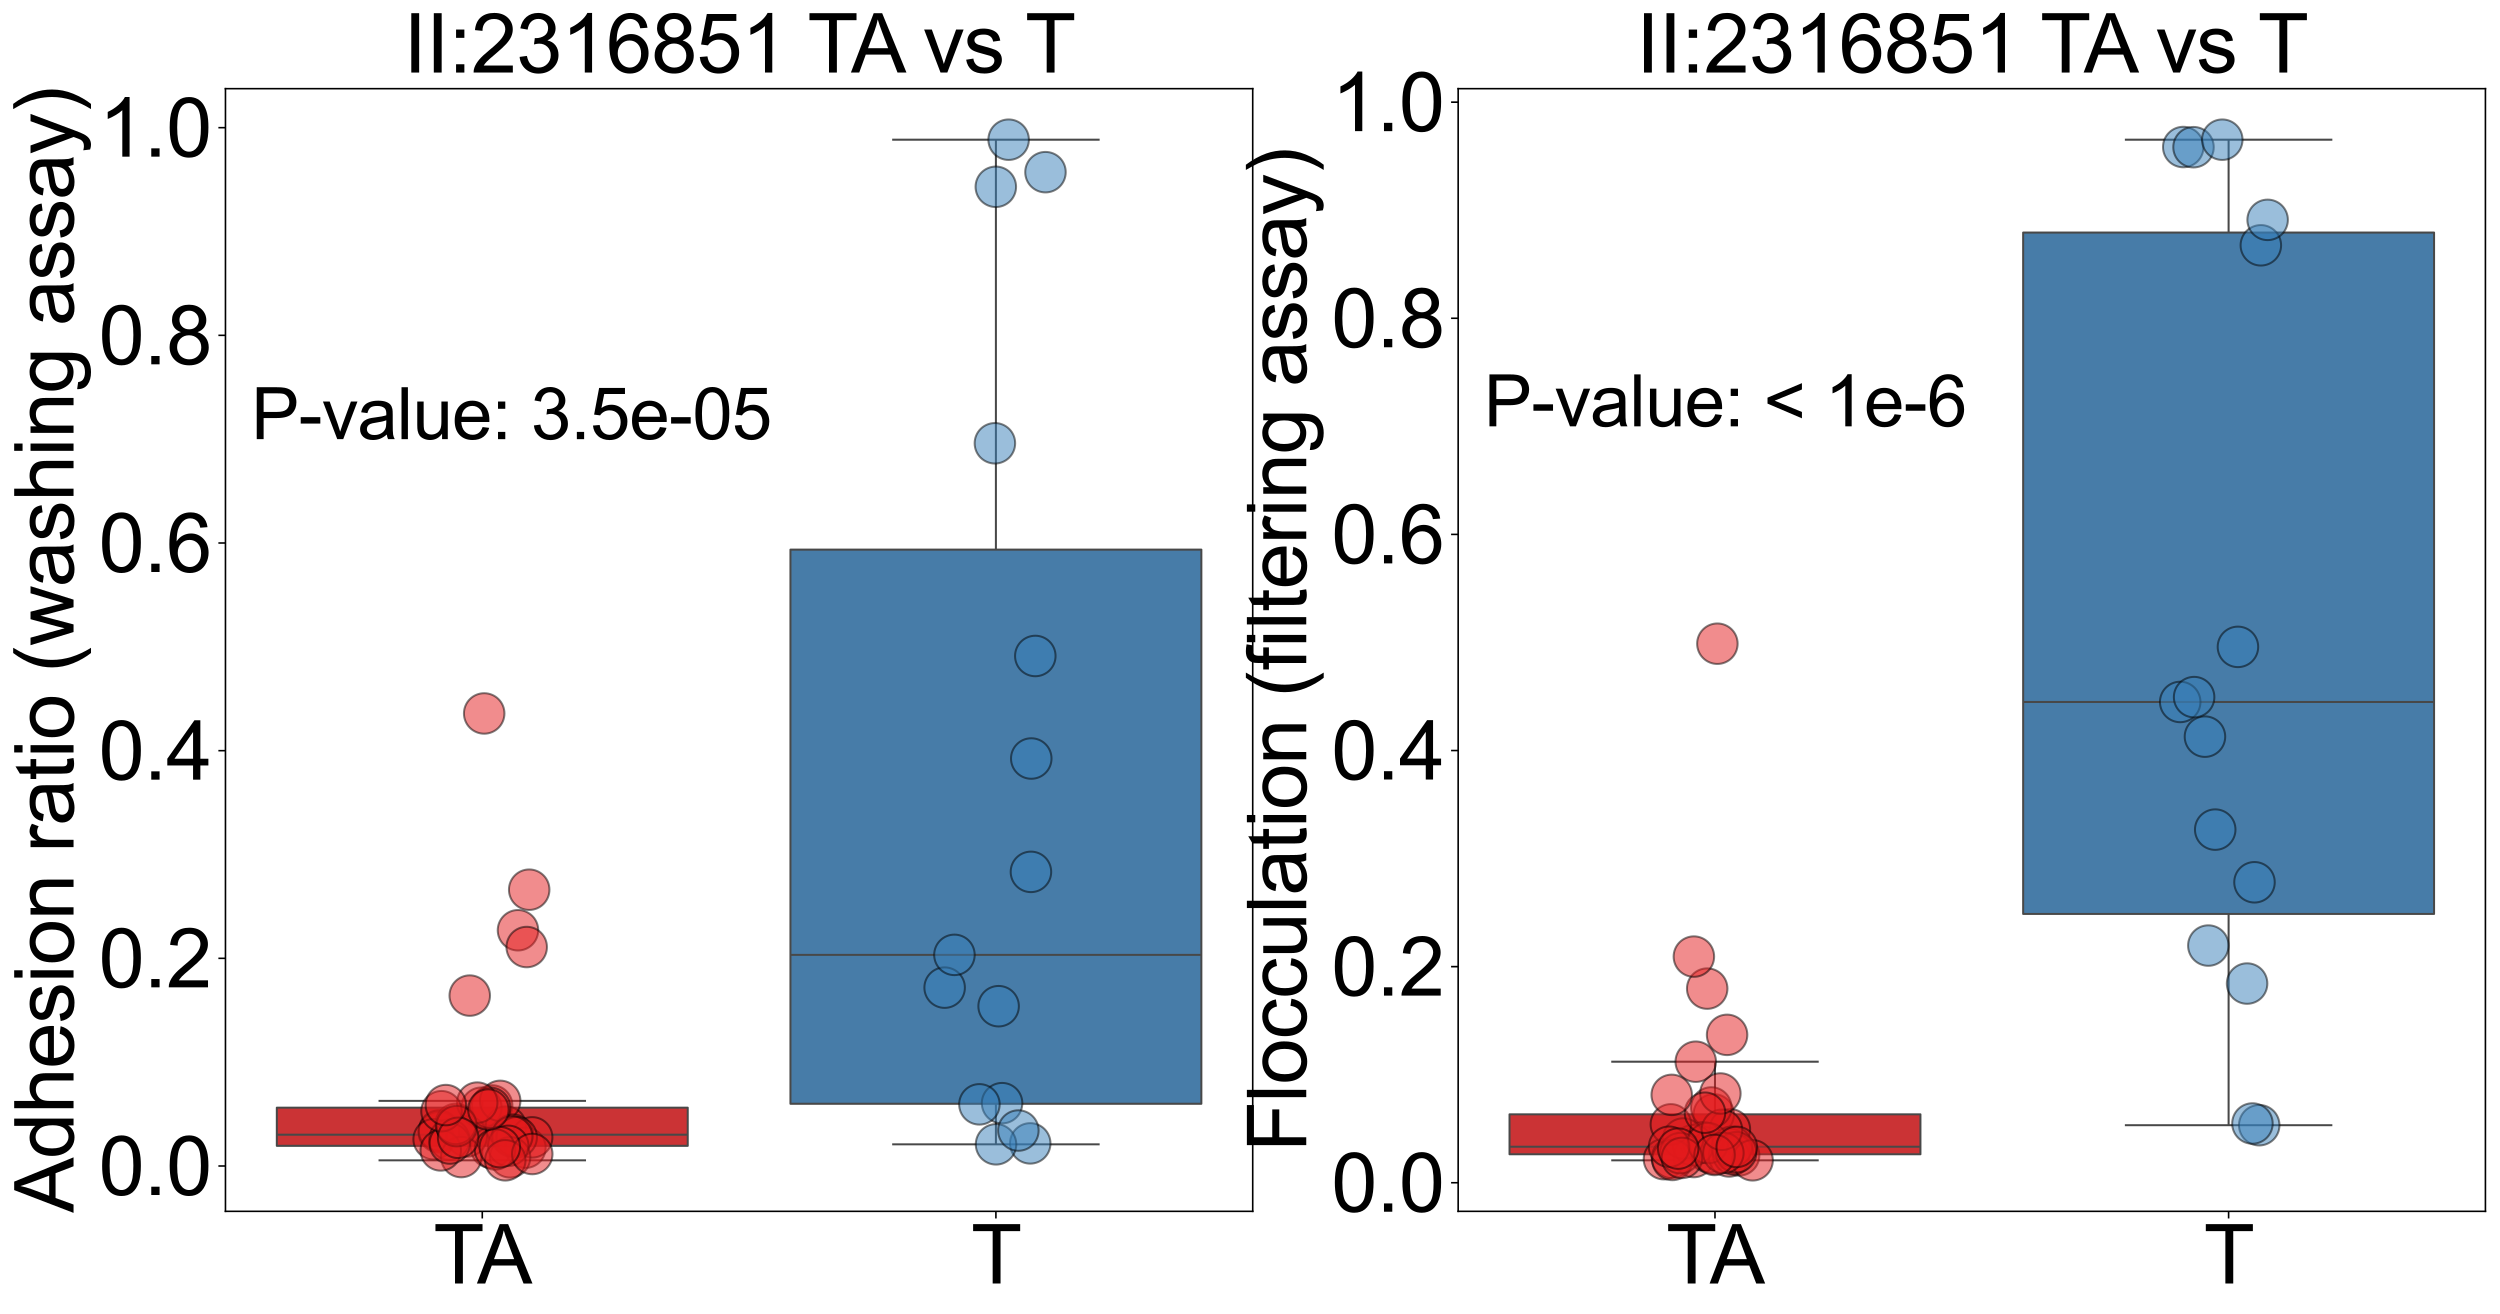 <?xml version="1.0" encoding="utf-8" standalone="no"?>
<!DOCTYPE svg PUBLIC "-//W3C//DTD SVG 1.1//EN"
  "http://www.w3.org/Graphics/SVG/1.1/DTD/svg11.dtd">
<svg xmlns:xlink="http://www.w3.org/1999/xlink" width="1234.537pt" height="648.962pt" viewBox="0 0 1234.537 648.962" xmlns="http://www.w3.org/2000/svg" version="1.1">
 <defs>
  <style type="text/css">*{stroke-linejoin: round; stroke-linecap: butt}</style>
 </defs>
 <g id="figure_1">
  <g id="patch_1">
   <path d="M 0 648.962 
L 1234.537 648.962 
L 1234.537 0 
L 0 0 
z
" style="fill: #ffffff"/>
  </g>
  <g id="axes_1">
   <g id="patch_2">
    <path d="M 111.338 598.181 
L 618.61 598.181 
L 618.61 43.781 
L 111.338 43.781 
z
" style="fill: #ffffff"/>
   </g>
   <g id="matplotlib.axis_1">
    <g id="xtick_1">
     <g id="line2d_1">
      <defs>
       <path id="m7370be02b0" d="M 0 0 
L 0 3.5 
" style="stroke: #000000; stroke-width: 0.8"/>
      </defs>
      <g>
       <use xlink:href="#m7370be02b0" x="238.156" y="598.181" style="stroke: #000000; stroke-width: 0.8"/>
      </g>
     </g>
     <g id="text_1">
      <!-- TA -->
      <g transform="translate(214.074 633.812) scale(0.4 -0.4)">
       <defs>
        <path id="ArialMT-54" d="M 1659 0 
L 1659 4041 
L 150 4041 
L 150 4581 
L 3781 4581 
L 3781 4041 
L 2266 4041 
L 2266 0 
L 1659 0 
z
" transform="scale(0.016)"/>
        <path id="ArialMT-41" d="M -9 0 
L 1750 4581 
L 2403 4581 
L 4278 0 
L 3588 0 
L 3053 1388 
L 1138 1388 
L 634 0 
L -9 0 
z
M 1313 1881 
L 2866 1881 
L 2388 3150 
Q 2169 3728 2063 4100 
Q 1975 3659 1816 3225 
L 1313 1881 
z
" transform="scale(0.016)"/>
       </defs>
       <use xlink:href="#ArialMT-54"/>
       <use xlink:href="#ArialMT-41" x="53.709"/>
      </g>
     </g>
    </g>
    <g id="xtick_2">
     <g id="line2d_2">
      <g>
       <use xlink:href="#m7370be02b0" x="491.792" y="598.181" style="stroke: #000000; stroke-width: 0.8"/>
      </g>
     </g>
     <g id="text_2">
      <!-- T -->
      <g transform="translate(479.576 633.812) scale(0.4 -0.4)">
       <use xlink:href="#ArialMT-54"/>
      </g>
     </g>
    </g>
   </g>
   <g id="matplotlib.axis_2">
    <g id="ytick_1">
     <g id="line2d_3">
      <defs>
       <path id="m9afc3b08e3" d="M 0 0 
L -3.5 0 
" style="stroke: #000000; stroke-width: 0.8"/>
      </defs>
      <g>
       <use xlink:href="#m9afc3b08e3" x="111.338" y="575.797" style="stroke: #000000; stroke-width: 0.8"/>
      </g>
     </g>
     <g id="text_3">
      <!-- 0.0 -->
      <g transform="translate(48.737 590.113) scale(0.4 -0.4)">
       <defs>
        <path id="ArialMT-30" d="M 266 2259 
Q 266 3072 433 3567 
Q 600 4063 929 4331 
Q 1259 4600 1759 4600 
Q 2128 4600 2406 4451 
Q 2684 4303 2865 4023 
Q 3047 3744 3150 3342 
Q 3253 2941 3253 2259 
Q 3253 1453 3087 958 
Q 2922 463 2592 192 
Q 2263 -78 1759 -78 
Q 1097 -78 719 397 
Q 266 969 266 2259 
z
M 844 2259 
Q 844 1131 1108 757 
Q 1372 384 1759 384 
Q 2147 384 2411 759 
Q 2675 1134 2675 2259 
Q 2675 3391 2411 3762 
Q 2147 4134 1753 4134 
Q 1366 4134 1134 3806 
Q 844 3388 844 2259 
z
" transform="scale(0.016)"/>
        <path id="ArialMT-2e" d="M 581 0 
L 581 641 
L 1222 641 
L 1222 0 
L 581 0 
z
" transform="scale(0.016)"/>
       </defs>
       <use xlink:href="#ArialMT-30"/>
       <use xlink:href="#ArialMT-2e" x="55.615"/>
       <use xlink:href="#ArialMT-30" x="83.398"/>
      </g>
     </g>
    </g>
    <g id="ytick_2">
     <g id="line2d_4">
      <g>
       <use xlink:href="#m9afc3b08e3" x="111.338" y="473.245" style="stroke: #000000; stroke-width: 0.8"/>
      </g>
     </g>
     <g id="text_4">
      <!-- 0.2 -->
      <g transform="translate(48.737 487.561) scale(0.4 -0.4)">
       <defs>
        <path id="ArialMT-32" d="M 3222 541 
L 3222 0 
L 194 0 
Q 188 203 259 391 
Q 375 700 629 1000 
Q 884 1300 1366 1694 
Q 2113 2306 2375 2664 
Q 2638 3022 2638 3341 
Q 2638 3675 2398 3904 
Q 2159 4134 1775 4134 
Q 1369 4134 1125 3890 
Q 881 3647 878 3216 
L 300 3275 
Q 359 3922 746 4261 
Q 1134 4600 1788 4600 
Q 2447 4600 2831 4234 
Q 3216 3869 3216 3328 
Q 3216 3053 3103 2787 
Q 2991 2522 2730 2228 
Q 2469 1934 1863 1422 
Q 1356 997 1212 845 
Q 1069 694 975 541 
L 3222 541 
z
" transform="scale(0.016)"/>
       </defs>
       <use xlink:href="#ArialMT-30"/>
       <use xlink:href="#ArialMT-2e" x="55.615"/>
       <use xlink:href="#ArialMT-32" x="83.398"/>
      </g>
     </g>
    </g>
    <g id="ytick_3">
     <g id="line2d_5">
      <g>
       <use xlink:href="#m9afc3b08e3" x="111.338" y="370.694" style="stroke: #000000; stroke-width: 0.8"/>
      </g>
     </g>
     <g id="text_5">
      <!-- 0.4 -->
      <g transform="translate(48.737 385.009) scale(0.4 -0.4)">
       <defs>
        <path id="ArialMT-34" d="M 2069 0 
L 2069 1097 
L 81 1097 
L 81 1613 
L 2172 4581 
L 2631 4581 
L 2631 1613 
L 3250 1613 
L 3250 1097 
L 2631 1097 
L 2631 0 
L 2069 0 
z
M 2069 1613 
L 2069 3678 
L 634 1613 
L 2069 1613 
z
" transform="scale(0.016)"/>
       </defs>
       <use xlink:href="#ArialMT-30"/>
       <use xlink:href="#ArialMT-2e" x="55.615"/>
       <use xlink:href="#ArialMT-34" x="83.398"/>
      </g>
     </g>
    </g>
    <g id="ytick_4">
     <g id="line2d_6">
      <g>
       <use xlink:href="#m9afc3b08e3" x="111.338" y="268.142" style="stroke: #000000; stroke-width: 0.8"/>
      </g>
     </g>
     <g id="text_6">
      <!-- 0.6 -->
      <g transform="translate(48.737 282.458) scale(0.4 -0.4)">
       <defs>
        <path id="ArialMT-36" d="M 3184 3459 
L 2625 3416 
Q 2550 3747 2413 3897 
Q 2184 4138 1850 4138 
Q 1581 4138 1378 3988 
Q 1113 3794 959 3422 
Q 806 3050 800 2363 
Q 1003 2672 1297 2822 
Q 1591 2972 1913 2972 
Q 2475 2972 2870 2558 
Q 3266 2144 3266 1488 
Q 3266 1056 3080 686 
Q 2894 316 2569 119 
Q 2244 -78 1831 -78 
Q 1128 -78 684 439 
Q 241 956 241 2144 
Q 241 3472 731 4075 
Q 1159 4600 1884 4600 
Q 2425 4600 2770 4297 
Q 3116 3994 3184 3459 
z
M 888 1484 
Q 888 1194 1011 928 
Q 1134 663 1356 523 
Q 1578 384 1822 384 
Q 2178 384 2434 671 
Q 2691 959 2691 1453 
Q 2691 1928 2437 2201 
Q 2184 2475 1800 2475 
Q 1419 2475 1153 2201 
Q 888 1928 888 1484 
z
" transform="scale(0.016)"/>
       </defs>
       <use xlink:href="#ArialMT-30"/>
       <use xlink:href="#ArialMT-2e" x="55.615"/>
       <use xlink:href="#ArialMT-36" x="83.398"/>
      </g>
     </g>
    </g>
    <g id="ytick_5">
     <g id="line2d_7">
      <g>
       <use xlink:href="#m9afc3b08e3" x="111.338" y="165.591" style="stroke: #000000; stroke-width: 0.8"/>
      </g>
     </g>
     <g id="text_7">
      <!-- 0.8 -->
      <g transform="translate(48.737 179.906) scale(0.4 -0.4)">
       <defs>
        <path id="ArialMT-38" d="M 1131 2484 
Q 781 2613 612 2850 
Q 444 3088 444 3419 
Q 444 3919 803 4259 
Q 1163 4600 1759 4600 
Q 2359 4600 2725 4251 
Q 3091 3903 3091 3403 
Q 3091 3084 2923 2848 
Q 2756 2613 2416 2484 
Q 2838 2347 3058 2040 
Q 3278 1734 3278 1309 
Q 3278 722 2862 322 
Q 2447 -78 1769 -78 
Q 1091 -78 675 323 
Q 259 725 259 1325 
Q 259 1772 486 2073 
Q 713 2375 1131 2484 
z
M 1019 3438 
Q 1019 3113 1228 2906 
Q 1438 2700 1772 2700 
Q 2097 2700 2305 2904 
Q 2513 3109 2513 3406 
Q 2513 3716 2298 3927 
Q 2084 4138 1766 4138 
Q 1444 4138 1231 3931 
Q 1019 3725 1019 3438 
z
M 838 1322 
Q 838 1081 952 856 
Q 1066 631 1291 507 
Q 1516 384 1775 384 
Q 2178 384 2440 643 
Q 2703 903 2703 1303 
Q 2703 1709 2433 1975 
Q 2163 2241 1756 2241 
Q 1359 2241 1098 1978 
Q 838 1716 838 1322 
z
" transform="scale(0.016)"/>
       </defs>
       <use xlink:href="#ArialMT-30"/>
       <use xlink:href="#ArialMT-2e" x="55.615"/>
       <use xlink:href="#ArialMT-38" x="83.398"/>
      </g>
     </g>
    </g>
    <g id="ytick_6">
     <g id="line2d_8">
      <g>
       <use xlink:href="#m9afc3b08e3" x="111.338" y="63.039" style="stroke: #000000; stroke-width: 0.8"/>
      </g>
     </g>
     <g id="text_8">
      <!-- 1.0 -->
      <g transform="translate(48.737 77.355) scale(0.4 -0.4)">
       <defs>
        <path id="ArialMT-31" d="M 2384 0 
L 1822 0 
L 1822 3584 
Q 1619 3391 1289 3197 
Q 959 3003 697 2906 
L 697 3450 
Q 1169 3672 1522 3987 
Q 1875 4303 2022 4600 
L 2384 4600 
L 2384 0 
z
" transform="scale(0.016)"/>
       </defs>
       <use xlink:href="#ArialMT-31"/>
       <use xlink:href="#ArialMT-2e" x="55.615"/>
       <use xlink:href="#ArialMT-30" x="83.398"/>
      </g>
     </g>
    </g>
    <g id="text_9">
     <!-- Adhesion ratio (washing assay) -->
     <g transform="translate(36.319 598.884) rotate(-90) scale(0.4 -0.4)">
      <defs>
       <path id="ArialMT-64" d="M 2575 0 
L 2575 419 
Q 2259 -75 1647 -75 
Q 1250 -75 917 144 
Q 584 363 401 755 
Q 219 1147 219 1656 
Q 219 2153 384 2558 
Q 550 2963 881 3178 
Q 1213 3394 1622 3394 
Q 1922 3394 2156 3267 
Q 2391 3141 2538 2938 
L 2538 4581 
L 3097 4581 
L 3097 0 
L 2575 0 
z
M 797 1656 
Q 797 1019 1065 703 
Q 1334 388 1700 388 
Q 2069 388 2326 689 
Q 2584 991 2584 1609 
Q 2584 2291 2321 2609 
Q 2059 2928 1675 2928 
Q 1300 2928 1048 2622 
Q 797 2316 797 1656 
z
" transform="scale(0.016)"/>
       <path id="ArialMT-68" d="M 422 0 
L 422 4581 
L 984 4581 
L 984 2938 
Q 1378 3394 1978 3394 
Q 2347 3394 2619 3248 
Q 2891 3103 3008 2847 
Q 3125 2591 3125 2103 
L 3125 0 
L 2563 0 
L 2563 2103 
Q 2563 2525 2380 2717 
Q 2197 2909 1863 2909 
Q 1613 2909 1392 2779 
Q 1172 2650 1078 2428 
Q 984 2206 984 1816 
L 984 0 
L 422 0 
z
" transform="scale(0.016)"/>
       <path id="ArialMT-65" d="M 2694 1069 
L 3275 997 
Q 3138 488 2766 206 
Q 2394 -75 1816 -75 
Q 1088 -75 661 373 
Q 234 822 234 1631 
Q 234 2469 665 2931 
Q 1097 3394 1784 3394 
Q 2450 3394 2872 2941 
Q 3294 2488 3294 1666 
Q 3294 1616 3291 1516 
L 816 1516 
Q 847 969 1125 678 
Q 1403 388 1819 388 
Q 2128 388 2347 550 
Q 2566 713 2694 1069 
z
M 847 1978 
L 2700 1978 
Q 2663 2397 2488 2606 
Q 2219 2931 1791 2931 
Q 1403 2931 1139 2672 
Q 875 2413 847 1978 
z
" transform="scale(0.016)"/>
       <path id="ArialMT-73" d="M 197 991 
L 753 1078 
Q 800 744 1014 566 
Q 1228 388 1613 388 
Q 2000 388 2187 545 
Q 2375 703 2375 916 
Q 2375 1106 2209 1216 
Q 2094 1291 1634 1406 
Q 1016 1563 777 1677 
Q 538 1791 414 1992 
Q 291 2194 291 2438 
Q 291 2659 392 2848 
Q 494 3038 669 3163 
Q 800 3259 1026 3326 
Q 1253 3394 1513 3394 
Q 1903 3394 2198 3281 
Q 2494 3169 2634 2976 
Q 2775 2784 2828 2463 
L 2278 2388 
Q 2241 2644 2061 2787 
Q 1881 2931 1553 2931 
Q 1166 2931 1000 2803 
Q 834 2675 834 2503 
Q 834 2394 903 2306 
Q 972 2216 1119 2156 
Q 1203 2125 1616 2013 
Q 2213 1853 2448 1751 
Q 2684 1650 2818 1456 
Q 2953 1263 2953 975 
Q 2953 694 2789 445 
Q 2625 197 2315 61 
Q 2006 -75 1616 -75 
Q 969 -75 630 194 
Q 291 463 197 991 
z
" transform="scale(0.016)"/>
       <path id="ArialMT-69" d="M 425 3934 
L 425 4581 
L 988 4581 
L 988 3934 
L 425 3934 
z
M 425 0 
L 425 3319 
L 988 3319 
L 988 0 
L 425 0 
z
" transform="scale(0.016)"/>
       <path id="ArialMT-6f" d="M 213 1659 
Q 213 2581 725 3025 
Q 1153 3394 1769 3394 
Q 2453 3394 2887 2945 
Q 3322 2497 3322 1706 
Q 3322 1066 3130 698 
Q 2938 331 2570 128 
Q 2203 -75 1769 -75 
Q 1072 -75 642 372 
Q 213 819 213 1659 
z
M 791 1659 
Q 791 1022 1069 705 
Q 1347 388 1769 388 
Q 2188 388 2466 706 
Q 2744 1025 2744 1678 
Q 2744 2294 2464 2611 
Q 2184 2928 1769 2928 
Q 1347 2928 1069 2612 
Q 791 2297 791 1659 
z
" transform="scale(0.016)"/>
       <path id="ArialMT-6e" d="M 422 0 
L 422 3319 
L 928 3319 
L 928 2847 
Q 1294 3394 1984 3394 
Q 2284 3394 2536 3286 
Q 2788 3178 2913 3003 
Q 3038 2828 3088 2588 
Q 3119 2431 3119 2041 
L 3119 0 
L 2556 0 
L 2556 2019 
Q 2556 2363 2490 2533 
Q 2425 2703 2258 2804 
Q 2091 2906 1866 2906 
Q 1506 2906 1245 2678 
Q 984 2450 984 1813 
L 984 0 
L 422 0 
z
" transform="scale(0.016)"/>
       <path id="ArialMT-20" transform="scale(0.016)"/>
       <path id="ArialMT-72" d="M 416 0 
L 416 3319 
L 922 3319 
L 922 2816 
Q 1116 3169 1280 3281 
Q 1444 3394 1641 3394 
Q 1925 3394 2219 3213 
L 2025 2691 
Q 1819 2813 1613 2813 
Q 1428 2813 1281 2702 
Q 1134 2591 1072 2394 
Q 978 2094 978 1738 
L 978 0 
L 416 0 
z
" transform="scale(0.016)"/>
       <path id="ArialMT-61" d="M 2588 409 
Q 2275 144 1986 34 
Q 1697 -75 1366 -75 
Q 819 -75 525 192 
Q 231 459 231 875 
Q 231 1119 342 1320 
Q 453 1522 633 1644 
Q 813 1766 1038 1828 
Q 1203 1872 1538 1913 
Q 2219 1994 2541 2106 
Q 2544 2222 2544 2253 
Q 2544 2597 2384 2738 
Q 2169 2928 1744 2928 
Q 1347 2928 1158 2789 
Q 969 2650 878 2297 
L 328 2372 
Q 403 2725 575 2942 
Q 747 3159 1072 3276 
Q 1397 3394 1825 3394 
Q 2250 3394 2515 3294 
Q 2781 3194 2906 3042 
Q 3031 2891 3081 2659 
Q 3109 2516 3109 2141 
L 3109 1391 
Q 3109 606 3145 398 
Q 3181 191 3288 0 
L 2700 0 
Q 2613 175 2588 409 
z
M 2541 1666 
Q 2234 1541 1622 1453 
Q 1275 1403 1131 1340 
Q 988 1278 909 1158 
Q 831 1038 831 891 
Q 831 666 1001 516 
Q 1172 366 1500 366 
Q 1825 366 2078 508 
Q 2331 650 2450 897 
Q 2541 1088 2541 1459 
L 2541 1666 
z
" transform="scale(0.016)"/>
       <path id="ArialMT-74" d="M 1650 503 
L 1731 6 
Q 1494 -44 1306 -44 
Q 1000 -44 831 53 
Q 663 150 594 308 
Q 525 466 525 972 
L 525 2881 
L 113 2881 
L 113 3319 
L 525 3319 
L 525 4141 
L 1084 4478 
L 1084 3319 
L 1650 3319 
L 1650 2881 
L 1084 2881 
L 1084 941 
Q 1084 700 1114 631 
Q 1144 563 1211 522 
Q 1278 481 1403 481 
Q 1497 481 1650 503 
z
" transform="scale(0.016)"/>
       <path id="ArialMT-28" d="M 1497 -1347 
Q 1031 -759 709 28 
Q 388 816 388 1659 
Q 388 2403 628 3084 
Q 909 3875 1497 4659 
L 1900 4659 
Q 1522 4009 1400 3731 
Q 1209 3300 1100 2831 
Q 966 2247 966 1656 
Q 966 153 1900 -1347 
L 1497 -1347 
z
" transform="scale(0.016)"/>
       <path id="ArialMT-77" d="M 1034 0 
L 19 3319 
L 600 3319 
L 1128 1403 
L 1325 691 
Q 1338 744 1497 1375 
L 2025 3319 
L 2603 3319 
L 3100 1394 
L 3266 759 
L 3456 1400 
L 4025 3319 
L 4572 3319 
L 3534 0 
L 2950 0 
L 2422 1988 
L 2294 2553 
L 1622 0 
L 1034 0 
z
" transform="scale(0.016)"/>
       <path id="ArialMT-67" d="M 319 -275 
L 866 -356 
Q 900 -609 1056 -725 
Q 1266 -881 1628 -881 
Q 2019 -881 2231 -725 
Q 2444 -569 2519 -288 
Q 2563 -116 2559 434 
Q 2191 0 1641 0 
Q 956 0 581 494 
Q 206 988 206 1678 
Q 206 2153 378 2554 
Q 550 2956 876 3175 
Q 1203 3394 1644 3394 
Q 2231 3394 2613 2919 
L 2613 3319 
L 3131 3319 
L 3131 450 
Q 3131 -325 2973 -648 
Q 2816 -972 2473 -1159 
Q 2131 -1347 1631 -1347 
Q 1038 -1347 672 -1080 
Q 306 -813 319 -275 
z
M 784 1719 
Q 784 1066 1043 766 
Q 1303 466 1694 466 
Q 2081 466 2343 764 
Q 2606 1063 2606 1700 
Q 2606 2309 2336 2618 
Q 2066 2928 1684 2928 
Q 1309 2928 1046 2623 
Q 784 2319 784 1719 
z
" transform="scale(0.016)"/>
       <path id="ArialMT-79" d="M 397 -1278 
L 334 -750 
Q 519 -800 656 -800 
Q 844 -800 956 -737 
Q 1069 -675 1141 -563 
Q 1194 -478 1313 -144 
Q 1328 -97 1363 -6 
L 103 3319 
L 709 3319 
L 1400 1397 
Q 1534 1031 1641 628 
Q 1738 1016 1872 1384 
L 2581 3319 
L 3144 3319 
L 1881 -56 
Q 1678 -603 1566 -809 
Q 1416 -1088 1222 -1217 
Q 1028 -1347 759 -1347 
Q 597 -1347 397 -1278 
z
" transform="scale(0.016)"/>
       <path id="ArialMT-29" d="M 791 -1347 
L 388 -1347 
Q 1322 153 1322 1656 
Q 1322 2244 1188 2822 
Q 1081 3291 891 3722 
Q 769 4003 388 4659 
L 791 4659 
Q 1378 3875 1659 3084 
Q 1900 2403 1900 1659 
Q 1900 816 1576 28 
Q 1253 -759 791 -1347 
z
" transform="scale(0.016)"/>
      </defs>
      <use xlink:href="#ArialMT-41"/>
      <use xlink:href="#ArialMT-64" x="66.699"/>
      <use xlink:href="#ArialMT-68" x="122.314"/>
      <use xlink:href="#ArialMT-65" x="177.93"/>
      <use xlink:href="#ArialMT-73" x="233.545"/>
      <use xlink:href="#ArialMT-69" x="283.545"/>
      <use xlink:href="#ArialMT-6f" x="305.762"/>
      <use xlink:href="#ArialMT-6e" x="361.377"/>
      <use xlink:href="#ArialMT-20" x="416.992"/>
      <use xlink:href="#ArialMT-72" x="444.775"/>
      <use xlink:href="#ArialMT-61" x="478.076"/>
      <use xlink:href="#ArialMT-74" x="533.691"/>
      <use xlink:href="#ArialMT-69" x="561.475"/>
      <use xlink:href="#ArialMT-6f" x="583.691"/>
      <use xlink:href="#ArialMT-20" x="639.307"/>
      <use xlink:href="#ArialMT-28" x="667.09"/>
      <use xlink:href="#ArialMT-77" x="700.391"/>
      <use xlink:href="#ArialMT-61" x="772.607"/>
      <use xlink:href="#ArialMT-73" x="828.223"/>
      <use xlink:href="#ArialMT-68" x="878.223"/>
      <use xlink:href="#ArialMT-69" x="933.838"/>
      <use xlink:href="#ArialMT-6e" x="956.055"/>
      <use xlink:href="#ArialMT-67" x="1011.67"/>
      <use xlink:href="#ArialMT-20" x="1067.285"/>
      <use xlink:href="#ArialMT-61" x="1095.068"/>
      <use xlink:href="#ArialMT-73" x="1150.684"/>
      <use xlink:href="#ArialMT-73" x="1200.684"/>
      <use xlink:href="#ArialMT-61" x="1250.684"/>
      <use xlink:href="#ArialMT-79" x="1306.299"/>
      <use xlink:href="#ArialMT-29" x="1356.299"/>
     </g>
    </g>
   </g>
   <g id="patch_3">
    <path d="M 136.701 565.828 
L 339.61 565.828 
L 339.61 546.985 
L 136.701 546.985 
L 136.701 565.828 
z
" clip-path="url(#p0846d71fee)" style="fill: #cb3335; stroke: #484848; stroke-linejoin: miter"/>
   </g>
   <g id="line2d_9">
    <path d="M 238.156 565.828 
L 238.156 572.981 
" clip-path="url(#p0846d71fee)" style="fill: none; stroke: #484848"/>
   </g>
   <g id="line2d_10">
    <path d="M 238.156 546.985 
L 238.156 543.619 
" clip-path="url(#p0846d71fee)" style="fill: none; stroke: #484848"/>
   </g>
   <g id="line2d_11">
    <path d="M 187.428 572.981 
L 288.883 572.981 
" clip-path="url(#p0846d71fee)" style="fill: none; stroke: #484848; stroke-linecap: square"/>
   </g>
   <g id="line2d_12">
    <path d="M 187.428 543.619 
L 288.883 543.619 
" clip-path="url(#p0846d71fee)" style="fill: none; stroke: #484848; stroke-linecap: square"/>
   </g>
   <g id="patch_4">
    <path d="M 390.337 545.055 
L 593.247 545.055 
L 593.247 271.418 
L 390.337 271.418 
L 390.337 545.055 
z
" clip-path="url(#p0846d71fee)" style="fill: #477ca8; stroke: #484848; stroke-linejoin: miter"/>
   </g>
   <g id="line2d_13">
    <path d="M 491.792 545.055 
L 491.792 565.088 
" clip-path="url(#p0846d71fee)" style="fill: none; stroke: #484848"/>
   </g>
   <g id="line2d_14">
    <path d="M 491.792 271.418 
L 491.792 68.981 
" clip-path="url(#p0846d71fee)" style="fill: none; stroke: #484848"/>
   </g>
   <g id="line2d_15">
    <path d="M 441.065 565.088 
L 542.519 565.088 
" clip-path="url(#p0846d71fee)" style="fill: none; stroke: #484848; stroke-linecap: square"/>
   </g>
   <g id="line2d_16">
    <path d="M 441.065 68.981 
L 542.519 68.981 
" clip-path="url(#p0846d71fee)" style="fill: none; stroke: #484848; stroke-linecap: square"/>
   </g>
   <g id="line2d_17">
    <path d="M 136.701 560.335 
L 339.61 560.335 
" clip-path="url(#p0846d71fee)" style="fill: none; stroke: #484848"/>
   </g>
   <g id="line2d_18">
    <path d="M 390.337 471.529 
L 593.247 471.529 
" clip-path="url(#p0846d71fee)" style="fill: none; stroke: #484848"/>
   </g>
   <g id="patch_5">
    <path d="M 111.338 598.181 
L 111.338 43.781 
" style="fill: none; stroke: #000000; stroke-width: 0.8; stroke-linejoin: miter; stroke-linecap: square"/>
   </g>
   <g id="patch_6">
    <path d="M 618.61 598.181 
L 618.61 43.781 
" style="fill: none; stroke: #000000; stroke-width: 0.8; stroke-linejoin: miter; stroke-linecap: square"/>
   </g>
   <g id="patch_7">
    <path d="M 111.338 598.181 
L 618.61 598.181 
" style="fill: none; stroke: #000000; stroke-width: 0.8; stroke-linejoin: miter; stroke-linecap: square"/>
   </g>
   <g id="patch_8">
    <path d="M 111.338 43.781 
L 618.61 43.781 
" style="fill: none; stroke: #000000; stroke-width: 0.8; stroke-linejoin: miter; stroke-linecap: square"/>
   </g>
   <g id="PathCollection_1">
    <defs>
     <path id="C0_0_e6110d9a05" d="M 0 10 
C 2.652 10 5.196 8.946 7.071 7.071 
C 8.946 5.196 10 2.652 10 -0 
C 10 -2.652 8.946 -5.196 7.071 -7.071 
C 5.196 -8.946 2.652 -10 0 -10 
C -2.652 -10 -5.196 -8.946 -7.071 -7.071 
C -8.946 -5.196 -10 -2.652 -10 0 
C -10 2.652 -8.946 5.196 -7.071 7.071 
C -5.196 8.946 -2.652 10 0 10 
z
"/>
    </defs>
    <g clip-path="url(#p0846d71fee)">
     <use xlink:href="#C0_0_e6110d9a05" x="243.039" y="545.887" style="fill: #e41a1c; fill-opacity: 0.5; stroke: #000000; stroke-opacity: 0.5"/>
    </g>
    <g clip-path="url(#p0846d71fee)">
     <use xlink:href="#C0_0_e6110d9a05" x="216.69" y="559.119" style="fill: #e41a1c; fill-opacity: 0.5; stroke: #000000; stroke-opacity: 0.5"/>
    </g>
    <g clip-path="url(#p0846d71fee)">
     <use xlink:href="#C0_0_e6110d9a05" x="237.742" y="546.985" style="fill: #e41a1c; fill-opacity: 0.5; stroke: #000000; stroke-opacity: 0.5"/>
    </g>
    <g clip-path="url(#p0846d71fee)">
     <use xlink:href="#C0_0_e6110d9a05" x="216.781" y="558.309" style="fill: #e41a1c; fill-opacity: 0.5; stroke: #000000; stroke-opacity: 0.5"/>
    </g>
    <g clip-path="url(#p0846d71fee)">
     <use xlink:href="#C0_0_e6110d9a05" x="242.475" y="566.793" style="fill: #e41a1c; fill-opacity: 0.5; stroke: #000000; stroke-opacity: 0.5"/>
    </g>
    <g clip-path="url(#p0846d71fee)">
     <use xlink:href="#C0_0_e6110d9a05" x="249.85" y="556.338" style="fill: #e41a1c; fill-opacity: 0.5; stroke: #000000; stroke-opacity: 0.5"/>
    </g>
    <g clip-path="url(#p0846d71fee)">
     <use xlink:href="#C0_0_e6110d9a05" x="246.993" y="543.619" style="fill: #e41a1c; fill-opacity: 0.5; stroke: #000000; stroke-opacity: 0.5"/>
    </g>
    <g clip-path="url(#p0846d71fee)">
     <use xlink:href="#C0_0_e6110d9a05" x="214.138" y="562.585" style="fill: #e41a1c; fill-opacity: 0.5; stroke: #000000; stroke-opacity: 0.5"/>
    </g>
    <g clip-path="url(#p0846d71fee)">
     <use xlink:href="#C0_0_e6110d9a05" x="261.326" y="439.343" style="fill: #e41a1c; fill-opacity: 0.5; stroke: #000000; stroke-opacity: 0.5"/>
    </g>
    <g clip-path="url(#p0846d71fee)">
     <use xlink:href="#C0_0_e6110d9a05" x="259.468" y="566.763" style="fill: #e41a1c; fill-opacity: 0.5; stroke: #000000; stroke-opacity: 0.5"/>
    </g>
    <g clip-path="url(#p0846d71fee)">
     <use xlink:href="#C0_0_e6110d9a05" x="262.793" y="561.645" style="fill: #e41a1c; fill-opacity: 0.5; stroke: #000000; stroke-opacity: 0.5"/>
    </g>
    <g clip-path="url(#p0846d71fee)">
     <use xlink:href="#C0_0_e6110d9a05" x="230.476" y="561.221" style="fill: #e41a1c; fill-opacity: 0.5; stroke: #000000; stroke-opacity: 0.5"/>
    </g>
    <g clip-path="url(#p0846d71fee)">
     <use xlink:href="#C0_0_e6110d9a05" x="221.888" y="562.754" style="fill: #e41a1c; fill-opacity: 0.5; stroke: #000000; stroke-opacity: 0.5"/>
    </g>
    <g clip-path="url(#p0846d71fee)">
     <use xlink:href="#C0_0_e6110d9a05" x="253.278" y="560.335" style="fill: #e41a1c; fill-opacity: 0.5; stroke: #000000; stroke-opacity: 0.5"/>
    </g>
    <g clip-path="url(#p0846d71fee)">
     <use xlink:href="#C0_0_e6110d9a05" x="227.771" y="571.376" style="fill: #e41a1c; fill-opacity: 0.5; stroke: #000000; stroke-opacity: 0.5"/>
    </g>
    <g clip-path="url(#p0846d71fee)">
     <use xlink:href="#C0_0_e6110d9a05" x="242.051" y="547.031" style="fill: #e41a1c; fill-opacity: 0.5; stroke: #000000; stroke-opacity: 0.5"/>
    </g>
    <g clip-path="url(#p0846d71fee)">
     <use xlink:href="#C0_0_e6110d9a05" x="255.151" y="561.585" style="fill: #e41a1c; fill-opacity: 0.5; stroke: #000000; stroke-opacity: 0.5"/>
    </g>
    <g clip-path="url(#p0846d71fee)">
     <use xlink:href="#C0_0_e6110d9a05" x="217.647" y="568.102" style="fill: #e41a1c; fill-opacity: 0.5; stroke: #000000; stroke-opacity: 0.5"/>
    </g>
    <g clip-path="url(#p0846d71fee)">
     <use xlink:href="#C0_0_e6110d9a05" x="252.868" y="561.227" style="fill: #e41a1c; fill-opacity: 0.5; stroke: #000000; stroke-opacity: 0.5"/>
    </g>
    <g clip-path="url(#p0846d71fee)">
     <use xlink:href="#C0_0_e6110d9a05" x="222.115" y="564.707" style="fill: #e41a1c; fill-opacity: 0.5; stroke: #000000; stroke-opacity: 0.5"/>
    </g>
    <g clip-path="url(#p0846d71fee)">
     <use xlink:href="#C0_0_e6110d9a05" x="251.88" y="571.515" style="fill: #e41a1c; fill-opacity: 0.5; stroke: #000000; stroke-opacity: 0.5"/>
    </g>
    <g clip-path="url(#p0846d71fee)">
     <use xlink:href="#C0_0_e6110d9a05" x="239.102" y="352.316" style="fill: #e41a1c; fill-opacity: 0.5; stroke: #000000; stroke-opacity: 0.5"/>
    </g>
    <g clip-path="url(#p0846d71fee)">
     <use xlink:href="#C0_0_e6110d9a05" x="225.04" y="554.999" style="fill: #e41a1c; fill-opacity: 0.5; stroke: #000000; stroke-opacity: 0.5"/>
    </g>
    <g clip-path="url(#p0846d71fee)">
     <use xlink:href="#C0_0_e6110d9a05" x="255.789" y="459.377" style="fill: #e41a1c; fill-opacity: 0.5; stroke: #000000; stroke-opacity: 0.5"/>
    </g>
    <g clip-path="url(#p0846d71fee)">
     <use xlink:href="#C0_0_e6110d9a05" x="250.986" y="565.828" style="fill: #e41a1c; fill-opacity: 0.5; stroke: #000000; stroke-opacity: 0.5"/>
    </g>
    <g clip-path="url(#p0846d71fee)">
     <use xlink:href="#C0_0_e6110d9a05" x="244.418" y="567.606" style="fill: #e41a1c; fill-opacity: 0.5; stroke: #000000; stroke-opacity: 0.5"/>
    </g>
    <g clip-path="url(#p0846d71fee)">
     <use xlink:href="#C0_0_e6110d9a05" x="260.093" y="467.658" style="fill: #e41a1c; fill-opacity: 0.5; stroke: #000000; stroke-opacity: 0.5"/>
    </g>
    <g clip-path="url(#p0846d71fee)">
     <use xlink:href="#C0_0_e6110d9a05" x="249.511" y="572.981" style="fill: #e41a1c; fill-opacity: 0.5; stroke: #000000; stroke-opacity: 0.5"/>
    </g>
    <g clip-path="url(#p0846d71fee)">
     <use xlink:href="#C0_0_e6110d9a05" x="235.649" y="544.478" style="fill: #e41a1c; fill-opacity: 0.5; stroke: #000000; stroke-opacity: 0.5"/>
    </g>
    <g clip-path="url(#p0846d71fee)">
     <use xlink:href="#C0_0_e6110d9a05" x="218.023" y="548.723" style="fill: #e41a1c; fill-opacity: 0.5; stroke: #000000; stroke-opacity: 0.5"/>
    </g>
    <g clip-path="url(#p0846d71fee)">
     <use xlink:href="#C0_0_e6110d9a05" x="262.839" y="569.865" style="fill: #e41a1c; fill-opacity: 0.5; stroke: #000000; stroke-opacity: 0.5"/>
    </g>
    <g clip-path="url(#p0846d71fee)">
     <use xlink:href="#C0_0_e6110d9a05" x="231.969" y="491.639" style="fill: #e41a1c; fill-opacity: 0.5; stroke: #000000; stroke-opacity: 0.5"/>
    </g>
    <g clip-path="url(#p0846d71fee)">
     <use xlink:href="#C0_0_e6110d9a05" x="246.817" y="566.494" style="fill: #e41a1c; fill-opacity: 0.5; stroke: #000000; stroke-opacity: 0.5"/>
    </g>
    <g clip-path="url(#p0846d71fee)">
     <use xlink:href="#C0_0_e6110d9a05" x="225.448" y="556.094" style="fill: #e41a1c; fill-opacity: 0.5; stroke: #000000; stroke-opacity: 0.5"/>
    </g>
    <g clip-path="url(#p0846d71fee)">
     <use xlink:href="#C0_0_e6110d9a05" x="241.161" y="547.914" style="fill: #e41a1c; fill-opacity: 0.5; stroke: #000000; stroke-opacity: 0.5"/>
    </g>
    <g clip-path="url(#p0846d71fee)">
     <use xlink:href="#C0_0_e6110d9a05" x="226.249" y="561.871" style="fill: #e41a1c; fill-opacity: 0.5; stroke: #000000; stroke-opacity: 0.5"/>
    </g>
    <g clip-path="url(#p0846d71fee)">
     <use xlink:href="#C0_0_e6110d9a05" x="220.175" y="545.698" style="fill: #e41a1c; fill-opacity: 0.5; stroke: #000000; stroke-opacity: 0.5"/>
    </g>
   </g>
   <g id="PathCollection_2">
    <defs>
     <path id="C1_0_61f36599ae" d="M 0 10 
C 2.652 10 5.196 8.946 7.071 7.071 
C 8.946 5.196 10 2.652 10 -0 
C 10 -2.652 8.946 -5.196 7.071 -7.071 
C 5.196 -8.946 2.652 -10 0 -10 
C -2.652 -10 -5.196 -8.946 -7.071 -7.071 
C -8.946 -5.196 -10 -2.652 -10 0 
C -10 2.652 -8.946 5.196 -7.071 7.071 
C -5.196 8.946 -2.652 10 0 10 
z
"/>
    </defs>
    <g clip-path="url(#p0846d71fee)">
     <use xlink:href="#C1_0_61f36599ae" x="508.742" y="564.618" style="fill: #377eb8; fill-opacity: 0.5; stroke: #000000; stroke-opacity: 0.5"/>
    </g>
    <g clip-path="url(#p0846d71fee)">
     <use xlink:href="#C1_0_61f36599ae" x="511.251" y="323.936" style="fill: #377eb8; fill-opacity: 0.5; stroke: #000000; stroke-opacity: 0.5"/>
    </g>
    <g clip-path="url(#p0846d71fee)">
     <use xlink:href="#C1_0_61f36599ae" x="491.857" y="565.088" style="fill: #377eb8; fill-opacity: 0.5; stroke: #000000; stroke-opacity: 0.5"/>
    </g>
    <g clip-path="url(#p0846d71fee)">
     <use xlink:href="#C1_0_61f36599ae" x="493.134" y="496.877" style="fill: #377eb8; fill-opacity: 0.5; stroke: #000000; stroke-opacity: 0.5"/>
    </g>
    <g clip-path="url(#p0846d71fee)">
     <use xlink:href="#C1_0_61f36599ae" x="466.478" y="487.71" style="fill: #377eb8; fill-opacity: 0.5; stroke: #000000; stroke-opacity: 0.5"/>
    </g>
    <g clip-path="url(#p0846d71fee)">
     <use xlink:href="#C1_0_61f36599ae" x="516.274" y="85.019" style="fill: #377eb8; fill-opacity: 0.5; stroke: #000000; stroke-opacity: 0.5"/>
    </g>
    <g clip-path="url(#p0846d71fee)">
     <use xlink:href="#C1_0_61f36599ae" x="494.838" y="544.767" style="fill: #377eb8; fill-opacity: 0.5; stroke: #000000; stroke-opacity: 0.5"/>
    </g>
    <g clip-path="url(#p0846d71fee)">
     <use xlink:href="#C1_0_61f36599ae" x="502.887" y="558.277" style="fill: #377eb8; fill-opacity: 0.5; stroke: #000000; stroke-opacity: 0.5"/>
    </g>
    <g clip-path="url(#p0846d71fee)">
     <use xlink:href="#C1_0_61f36599ae" x="483.65" y="545.343" style="fill: #377eb8; fill-opacity: 0.5; stroke: #000000; stroke-opacity: 0.5"/>
    </g>
    <g clip-path="url(#p0846d71fee)">
     <use xlink:href="#C1_0_61f36599ae" x="509.092" y="430.543" style="fill: #377eb8; fill-opacity: 0.5; stroke: #000000; stroke-opacity: 0.5"/>
    </g>
    <g clip-path="url(#p0846d71fee)">
     <use xlink:href="#C1_0_61f36599ae" x="491.298" y="218.9" style="fill: #377eb8; fill-opacity: 0.5; stroke: #000000; stroke-opacity: 0.5"/>
    </g>
    <g clip-path="url(#p0846d71fee)">
     <use xlink:href="#C1_0_61f36599ae" x="509.254" y="374.568" style="fill: #377eb8; fill-opacity: 0.5; stroke: #000000; stroke-opacity: 0.5"/>
    </g>
    <g clip-path="url(#p0846d71fee)">
     <use xlink:href="#C1_0_61f36599ae" x="498.079" y="68.981" style="fill: #377eb8; fill-opacity: 0.5; stroke: #000000; stroke-opacity: 0.5"/>
    </g>
    <g clip-path="url(#p0846d71fee)">
     <use xlink:href="#C1_0_61f36599ae" x="491.749" y="92.248" style="fill: #377eb8; fill-opacity: 0.5; stroke: #000000; stroke-opacity: 0.5"/>
    </g>
    <g clip-path="url(#p0846d71fee)">
     <use xlink:href="#C1_0_61f36599ae" x="471.313" y="471.529" style="fill: #377eb8; fill-opacity: 0.5; stroke: #000000; stroke-opacity: 0.5"/>
    </g>
   </g>
   <g id="text_10">
    <!-- P-value: 3.5e-05 -->
    <g transform="translate(124.019 216.866) scale(0.35 -0.35)">
     <defs>
      <path id="ArialMT-50" d="M 494 0 
L 494 4581 
L 2222 4581 
Q 2678 4581 2919 4538 
Q 3256 4481 3484 4323 
Q 3713 4166 3852 3881 
Q 3991 3597 3991 3256 
Q 3991 2672 3619 2267 
Q 3247 1863 2275 1863 
L 1100 1863 
L 1100 0 
L 494 0 
z
M 1100 2403 
L 2284 2403 
Q 2872 2403 3119 2622 
Q 3366 2841 3366 3238 
Q 3366 3525 3220 3729 
Q 3075 3934 2838 4000 
Q 2684 4041 2272 4041 
L 1100 4041 
L 1100 2403 
z
" transform="scale(0.016)"/>
      <path id="ArialMT-2d" d="M 203 1375 
L 203 1941 
L 1931 1941 
L 1931 1375 
L 203 1375 
z
" transform="scale(0.016)"/>
      <path id="ArialMT-76" d="M 1344 0 
L 81 3319 
L 675 3319 
L 1388 1331 
Q 1503 1009 1600 663 
Q 1675 925 1809 1294 
L 2547 3319 
L 3125 3319 
L 1869 0 
L 1344 0 
z
" transform="scale(0.016)"/>
      <path id="ArialMT-6c" d="M 409 0 
L 409 4581 
L 972 4581 
L 972 0 
L 409 0 
z
" transform="scale(0.016)"/>
      <path id="ArialMT-75" d="M 2597 0 
L 2597 488 
Q 2209 -75 1544 -75 
Q 1250 -75 995 37 
Q 741 150 617 320 
Q 494 491 444 738 
Q 409 903 409 1263 
L 409 3319 
L 972 3319 
L 972 1478 
Q 972 1038 1006 884 
Q 1059 663 1231 536 
Q 1403 409 1656 409 
Q 1909 409 2131 539 
Q 2353 669 2445 892 
Q 2538 1116 2538 1541 
L 2538 3319 
L 3100 3319 
L 3100 0 
L 2597 0 
z
" transform="scale(0.016)"/>
      <path id="ArialMT-3a" d="M 578 2678 
L 578 3319 
L 1219 3319 
L 1219 2678 
L 578 2678 
z
M 578 0 
L 578 641 
L 1219 641 
L 1219 0 
L 578 0 
z
" transform="scale(0.016)"/>
      <path id="ArialMT-33" d="M 269 1209 
L 831 1284 
Q 928 806 1161 595 
Q 1394 384 1728 384 
Q 2125 384 2398 659 
Q 2672 934 2672 1341 
Q 2672 1728 2419 1979 
Q 2166 2231 1775 2231 
Q 1616 2231 1378 2169 
L 1441 2663 
Q 1497 2656 1531 2656 
Q 1891 2656 2178 2843 
Q 2466 3031 2466 3422 
Q 2466 3731 2256 3934 
Q 2047 4138 1716 4138 
Q 1388 4138 1169 3931 
Q 950 3725 888 3313 
L 325 3413 
Q 428 3978 793 4289 
Q 1159 4600 1703 4600 
Q 2078 4600 2393 4439 
Q 2709 4278 2876 4000 
Q 3044 3722 3044 3409 
Q 3044 3113 2884 2869 
Q 2725 2625 2413 2481 
Q 2819 2388 3044 2092 
Q 3269 1797 3269 1353 
Q 3269 753 2831 336 
Q 2394 -81 1725 -81 
Q 1122 -81 723 278 
Q 325 638 269 1209 
z
" transform="scale(0.016)"/>
      <path id="ArialMT-35" d="M 266 1200 
L 856 1250 
Q 922 819 1161 601 
Q 1400 384 1738 384 
Q 2144 384 2425 690 
Q 2706 997 2706 1503 
Q 2706 1984 2436 2262 
Q 2166 2541 1728 2541 
Q 1456 2541 1237 2417 
Q 1019 2294 894 2097 
L 366 2166 
L 809 4519 
L 3088 4519 
L 3088 3981 
L 1259 3981 
L 1013 2750 
Q 1425 3038 1878 3038 
Q 2478 3038 2890 2622 
Q 3303 2206 3303 1553 
Q 3303 931 2941 478 
Q 2500 -78 1738 -78 
Q 1113 -78 717 272 
Q 322 622 266 1200 
z
" transform="scale(0.016)"/>
     </defs>
     <use xlink:href="#ArialMT-50"/>
     <use xlink:href="#ArialMT-2d" x="66.699"/>
     <use xlink:href="#ArialMT-76" x="100"/>
     <use xlink:href="#ArialMT-61" x="150"/>
     <use xlink:href="#ArialMT-6c" x="205.615"/>
     <use xlink:href="#ArialMT-75" x="227.832"/>
     <use xlink:href="#ArialMT-65" x="283.447"/>
     <use xlink:href="#ArialMT-3a" x="339.062"/>
     <use xlink:href="#ArialMT-20" x="366.846"/>
     <use xlink:href="#ArialMT-33" x="394.629"/>
     <use xlink:href="#ArialMT-2e" x="450.244"/>
     <use xlink:href="#ArialMT-35" x="478.027"/>
     <use xlink:href="#ArialMT-65" x="533.643"/>
     <use xlink:href="#ArialMT-2d" x="589.258"/>
     <use xlink:href="#ArialMT-30" x="622.559"/>
     <use xlink:href="#ArialMT-35" x="678.174"/>
    </g>
   </g>
   <g id="text_11">
    <!-- II:2316851 TA vs T -->
    <g transform="translate(199.286 35.831) scale(0.4 -0.4)">
     <defs>
      <path id="ArialMT-49" d="M 597 0 
L 597 4581 
L 1203 4581 
L 1203 0 
L 597 0 
z
" transform="scale(0.016)"/>
     </defs>
     <use xlink:href="#ArialMT-49"/>
     <use xlink:href="#ArialMT-49" x="27.783"/>
     <use xlink:href="#ArialMT-3a" x="55.566"/>
     <use xlink:href="#ArialMT-32" x="83.35"/>
     <use xlink:href="#ArialMT-33" x="138.965"/>
     <use xlink:href="#ArialMT-31" x="194.58"/>
     <use xlink:href="#ArialMT-36" x="250.195"/>
     <use xlink:href="#ArialMT-38" x="305.811"/>
     <use xlink:href="#ArialMT-35" x="361.426"/>
     <use xlink:href="#ArialMT-31" x="417.041"/>
     <use xlink:href="#ArialMT-20" x="472.656"/>
     <use xlink:href="#ArialMT-54" x="498.689"/>
     <use xlink:href="#ArialMT-41" x="552.398"/>
     <use xlink:href="#ArialMT-20" x="613.598"/>
     <use xlink:href="#ArialMT-76" x="641.381"/>
     <use xlink:href="#ArialMT-73" x="691.381"/>
     <use xlink:href="#ArialMT-20" x="741.381"/>
     <use xlink:href="#ArialMT-54" x="767.414"/>
    </g>
   </g>
  </g>
  <g id="axes_2">
   <g id="patch_9">
    <path d="M 720.065 598.181 
L 1227.338 598.181 
L 1227.338 43.781 
L 720.065 43.781 
z
" style="fill: #ffffff"/>
   </g>
   <g id="matplotlib.axis_3">
    <g id="xtick_3">
     <g id="line2d_19">
      <g>
       <use xlink:href="#m7370be02b0" x="846.883" y="598.181" style="stroke: #000000; stroke-width: 0.8"/>
      </g>
     </g>
     <g id="text_12">
      <!-- TA -->
      <g transform="translate(822.802 633.812) scale(0.4 -0.4)">
       <use xlink:href="#ArialMT-54"/>
       <use xlink:href="#ArialMT-41" x="53.709"/>
      </g>
     </g>
    </g>
    <g id="xtick_4">
     <g id="line2d_20">
      <g>
       <use xlink:href="#m7370be02b0" x="1100.519" y="598.181" style="stroke: #000000; stroke-width: 0.8"/>
      </g>
     </g>
     <g id="text_13">
      <!-- T -->
      <g transform="translate(1088.304 633.812) scale(0.4 -0.4)">
       <use xlink:href="#ArialMT-54"/>
      </g>
     </g>
    </g>
   </g>
   <g id="matplotlib.axis_4">
    <g id="ytick_7">
     <g id="line2d_21">
      <g>
       <use xlink:href="#m9afc3b08e3" x="720.065" y="584.055" style="stroke: #000000; stroke-width: 0.8"/>
      </g>
     </g>
     <g id="text_14">
      <!-- 0.0 -->
      <g transform="translate(657.465 598.371) scale(0.4 -0.4)">
       <use xlink:href="#ArialMT-30"/>
       <use xlink:href="#ArialMT-2e" x="55.615"/>
       <use xlink:href="#ArialMT-30" x="83.398"/>
      </g>
     </g>
    </g>
    <g id="ytick_8">
     <g id="line2d_22">
      <g>
       <use xlink:href="#m9afc3b08e3" x="720.065" y="477.334" style="stroke: #000000; stroke-width: 0.8"/>
      </g>
     </g>
     <g id="text_15">
      <!-- 0.2 -->
      <g transform="translate(657.465 491.649) scale(0.4 -0.4)">
       <use xlink:href="#ArialMT-30"/>
       <use xlink:href="#ArialMT-2e" x="55.615"/>
       <use xlink:href="#ArialMT-32" x="83.398"/>
      </g>
     </g>
    </g>
    <g id="ytick_9">
     <g id="line2d_23">
      <g>
       <use xlink:href="#m9afc3b08e3" x="720.065" y="370.613" style="stroke: #000000; stroke-width: 0.8"/>
      </g>
     </g>
     <g id="text_16">
      <!-- 0.4 -->
      <g transform="translate(657.465 384.928) scale(0.4 -0.4)">
       <use xlink:href="#ArialMT-30"/>
       <use xlink:href="#ArialMT-2e" x="55.615"/>
       <use xlink:href="#ArialMT-34" x="83.398"/>
      </g>
     </g>
    </g>
    <g id="ytick_10">
     <g id="line2d_24">
      <g>
       <use xlink:href="#m9afc3b08e3" x="720.065" y="263.891" style="stroke: #000000; stroke-width: 0.8"/>
      </g>
     </g>
     <g id="text_17">
      <!-- 0.6 -->
      <g transform="translate(657.465 278.207) scale(0.4 -0.4)">
       <use xlink:href="#ArialMT-30"/>
       <use xlink:href="#ArialMT-2e" x="55.615"/>
       <use xlink:href="#ArialMT-36" x="83.398"/>
      </g>
     </g>
    </g>
    <g id="ytick_11">
     <g id="line2d_25">
      <g>
       <use xlink:href="#m9afc3b08e3" x="720.065" y="157.17" style="stroke: #000000; stroke-width: 0.8"/>
      </g>
     </g>
     <g id="text_18">
      <!-- 0.8 -->
      <g transform="translate(657.465 171.486) scale(0.4 -0.4)">
       <use xlink:href="#ArialMT-30"/>
       <use xlink:href="#ArialMT-2e" x="55.615"/>
       <use xlink:href="#ArialMT-38" x="83.398"/>
      </g>
     </g>
    </g>
    <g id="ytick_12">
     <g id="line2d_26">
      <g>
       <use xlink:href="#m9afc3b08e3" x="720.065" y="50.449" style="stroke: #000000; stroke-width: 0.8"/>
      </g>
     </g>
     <g id="text_19">
      <!-- 1.0 -->
      <g transform="translate(657.465 64.765) scale(0.4 -0.4)">
       <use xlink:href="#ArialMT-31"/>
       <use xlink:href="#ArialMT-2e" x="55.615"/>
       <use xlink:href="#ArialMT-30" x="83.398"/>
      </g>
     </g>
    </g>
    <g id="text_20">
     <!-- Flocculation (filtering assay) -->
     <g transform="translate(645.046 568.837) rotate(-90) scale(0.4 -0.4)">
      <defs>
       <path id="ArialMT-46" d="M 525 0 
L 525 4581 
L 3616 4581 
L 3616 4041 
L 1131 4041 
L 1131 2622 
L 3281 2622 
L 3281 2081 
L 1131 2081 
L 1131 0 
L 525 0 
z
" transform="scale(0.016)"/>
       <path id="ArialMT-63" d="M 2588 1216 
L 3141 1144 
Q 3050 572 2676 248 
Q 2303 -75 1759 -75 
Q 1078 -75 664 370 
Q 250 816 250 1647 
Q 250 2184 428 2587 
Q 606 2991 970 3192 
Q 1334 3394 1763 3394 
Q 2303 3394 2647 3120 
Q 2991 2847 3088 2344 
L 2541 2259 
Q 2463 2594 2264 2762 
Q 2066 2931 1784 2931 
Q 1359 2931 1093 2626 
Q 828 2322 828 1663 
Q 828 994 1084 691 
Q 1341 388 1753 388 
Q 2084 388 2306 591 
Q 2528 794 2588 1216 
z
" transform="scale(0.016)"/>
       <path id="ArialMT-66" d="M 556 0 
L 556 2881 
L 59 2881 
L 59 3319 
L 556 3319 
L 556 3672 
Q 556 4006 616 4169 
Q 697 4388 901 4523 
Q 1106 4659 1475 4659 
Q 1713 4659 2000 4603 
L 1916 4113 
Q 1741 4144 1584 4144 
Q 1328 4144 1222 4034 
Q 1116 3925 1116 3625 
L 1116 3319 
L 1763 3319 
L 1763 2881 
L 1116 2881 
L 1116 0 
L 556 0 
z
" transform="scale(0.016)"/>
      </defs>
      <use xlink:href="#ArialMT-46"/>
      <use xlink:href="#ArialMT-6c" x="61.084"/>
      <use xlink:href="#ArialMT-6f" x="83.301"/>
      <use xlink:href="#ArialMT-63" x="138.916"/>
      <use xlink:href="#ArialMT-63" x="188.916"/>
      <use xlink:href="#ArialMT-75" x="238.916"/>
      <use xlink:href="#ArialMT-6c" x="294.531"/>
      <use xlink:href="#ArialMT-61" x="316.748"/>
      <use xlink:href="#ArialMT-74" x="372.363"/>
      <use xlink:href="#ArialMT-69" x="400.146"/>
      <use xlink:href="#ArialMT-6f" x="422.363"/>
      <use xlink:href="#ArialMT-6e" x="477.979"/>
      <use xlink:href="#ArialMT-20" x="533.594"/>
      <use xlink:href="#ArialMT-28" x="561.377"/>
      <use xlink:href="#ArialMT-66" x="594.678"/>
      <use xlink:href="#ArialMT-69" x="622.461"/>
      <use xlink:href="#ArialMT-6c" x="644.678"/>
      <use xlink:href="#ArialMT-74" x="666.895"/>
      <use xlink:href="#ArialMT-65" x="694.678"/>
      <use xlink:href="#ArialMT-72" x="750.293"/>
      <use xlink:href="#ArialMT-69" x="783.594"/>
      <use xlink:href="#ArialMT-6e" x="805.811"/>
      <use xlink:href="#ArialMT-67" x="861.426"/>
      <use xlink:href="#ArialMT-20" x="917.041"/>
      <use xlink:href="#ArialMT-61" x="944.824"/>
      <use xlink:href="#ArialMT-73" x="1000.439"/>
      <use xlink:href="#ArialMT-73" x="1050.439"/>
      <use xlink:href="#ArialMT-61" x="1100.439"/>
      <use xlink:href="#ArialMT-79" x="1156.055"/>
      <use xlink:href="#ArialMT-29" x="1206.055"/>
     </g>
    </g>
   </g>
   <g id="patch_10">
    <path d="M 745.428 569.996 
L 948.337 569.996 
L 948.337 550.273 
L 745.428 550.273 
L 745.428 569.996 
z
" clip-path="url(#p70392a41df)" style="fill: #cb3335; stroke: #484848; stroke-linejoin: miter"/>
   </g>
   <g id="line2d_27">
    <path d="M 846.883 569.996 
L 846.883 572.981 
" clip-path="url(#p70392a41df)" style="fill: none; stroke: #484848"/>
   </g>
   <g id="line2d_28">
    <path d="M 846.883 550.273 
L 846.883 524.283 
" clip-path="url(#p70392a41df)" style="fill: none; stroke: #484848"/>
   </g>
   <g id="line2d_29">
    <path d="M 796.156 572.981 
L 897.61 572.981 
" clip-path="url(#p70392a41df)" style="fill: none; stroke: #484848; stroke-linecap: square"/>
   </g>
   <g id="line2d_30">
    <path d="M 796.156 524.283 
L 897.61 524.283 
" clip-path="url(#p70392a41df)" style="fill: none; stroke: #484848; stroke-linecap: square"/>
   </g>
   <g id="patch_11">
    <path d="M 999.065 451.309 
L 1201.974 451.309 
L 1201.974 114.849 
L 999.065 114.849 
L 999.065 451.309 
z
" clip-path="url(#p70392a41df)" style="fill: #477ca8; stroke: #484848; stroke-linejoin: miter"/>
   </g>
   <g id="line2d_31">
    <path d="M 1100.519 451.309 
L 1100.519 555.639 
" clip-path="url(#p70392a41df)" style="fill: none; stroke: #484848"/>
   </g>
   <g id="line2d_32">
    <path d="M 1100.519 114.849 
L 1100.519 68.981 
" clip-path="url(#p70392a41df)" style="fill: none; stroke: #484848"/>
   </g>
   <g id="line2d_33">
    <path d="M 1049.792 555.639 
L 1151.247 555.639 
" clip-path="url(#p70392a41df)" style="fill: none; stroke: #484848; stroke-linecap: square"/>
   </g>
   <g id="line2d_34">
    <path d="M 1049.792 68.981 
L 1151.247 68.981 
" clip-path="url(#p70392a41df)" style="fill: none; stroke: #484848; stroke-linecap: square"/>
   </g>
   <g id="line2d_35">
    <path d="M 745.428 566.273 
L 948.337 566.273 
" clip-path="url(#p70392a41df)" style="fill: none; stroke: #484848"/>
   </g>
   <g id="line2d_36">
    <path d="M 999.065 346.637 
L 1201.974 346.637 
" clip-path="url(#p70392a41df)" style="fill: none; stroke: #484848"/>
   </g>
   <g id="patch_12">
    <path d="M 720.065 598.181 
L 720.065 43.781 
" style="fill: none; stroke: #000000; stroke-width: 0.8; stroke-linejoin: miter; stroke-linecap: square"/>
   </g>
   <g id="patch_13">
    <path d="M 1227.338 598.181 
L 1227.338 43.781 
" style="fill: none; stroke: #000000; stroke-width: 0.8; stroke-linejoin: miter; stroke-linecap: square"/>
   </g>
   <g id="patch_14">
    <path d="M 720.065 598.181 
L 1227.338 598.181 
" style="fill: none; stroke: #000000; stroke-width: 0.8; stroke-linejoin: miter; stroke-linecap: square"/>
   </g>
   <g id="patch_15">
    <path d="M 720.065 43.781 
L 1227.338 43.781 
" style="fill: none; stroke: #000000; stroke-width: 0.8; stroke-linejoin: miter; stroke-linecap: square"/>
   </g>
   <g id="PathCollection_3">
    <defs>
     <path id="C2_0_1356231702" d="M 0 10 
C 2.652 10 5.196 8.946 7.071 7.071 
C 8.946 5.196 10 2.652 10 -0 
C 10 -2.652 8.946 -5.196 7.071 -7.071 
C 5.196 -8.946 2.652 -10 0 -10 
C -2.652 -10 -5.196 -8.946 -7.071 -7.071 
C -8.946 -5.196 -10 -2.652 -10 0 
C -10 2.652 -8.946 5.196 -7.071 7.071 
C -5.196 8.946 -2.652 10 0 10 
z
"/>
    </defs>
    <g clip-path="url(#p70392a41df)">
     <use xlink:href="#C2_0_1356231702" x="846.278" y="550.273" style="fill: #e41a1c; fill-opacity: 0.5; stroke: #000000; stroke-opacity: 0.5"/>
    </g>
    <g clip-path="url(#p70392a41df)">
     <use xlink:href="#C2_0_1356231702" x="821.685" y="572.423" style="fill: #e41a1c; fill-opacity: 0.5; stroke: #000000; stroke-opacity: 0.5"/>
    </g>
    <g clip-path="url(#p70392a41df)">
     <use xlink:href="#C2_0_1356231702" x="854.24" y="557.613" style="fill: #e41a1c; fill-opacity: 0.5; stroke: #000000; stroke-opacity: 0.5"/>
    </g>
    <g clip-path="url(#p70392a41df)">
     <use xlink:href="#C2_0_1356231702" x="854.094" y="567.308" style="fill: #e41a1c; fill-opacity: 0.5; stroke: #000000; stroke-opacity: 0.5"/>
    </g>
    <g clip-path="url(#p70392a41df)">
     <use xlink:href="#C2_0_1356231702" x="836.399" y="571.361" style="fill: #e41a1c; fill-opacity: 0.5; stroke: #000000; stroke-opacity: 0.5"/>
    </g>
    <g clip-path="url(#p70392a41df)">
     <use xlink:href="#C2_0_1356231702" x="843.906" y="568.992" style="fill: #e41a1c; fill-opacity: 0.5; stroke: #000000; stroke-opacity: 0.5"/>
    </g>
    <g clip-path="url(#p70392a41df)">
     <use xlink:href="#C2_0_1356231702" x="843.042" y="488.185" style="fill: #e41a1c; fill-opacity: 0.5; stroke: #000000; stroke-opacity: 0.5"/>
    </g>
    <g clip-path="url(#p70392a41df)">
     <use xlink:href="#C2_0_1356231702" x="858.808" y="570.555" style="fill: #e41a1c; fill-opacity: 0.5; stroke: #000000; stroke-opacity: 0.5"/>
    </g>
    <g clip-path="url(#p70392a41df)">
     <use xlink:href="#C2_0_1356231702" x="845.06" y="546.872" style="fill: #e41a1c; fill-opacity: 0.5; stroke: #000000; stroke-opacity: 0.5"/>
    </g>
    <g clip-path="url(#p70392a41df)">
     <use xlink:href="#C2_0_1356231702" x="846.61" y="569.795" style="fill: #e41a1c; fill-opacity: 0.5; stroke: #000000; stroke-opacity: 0.5"/>
    </g>
    <g clip-path="url(#p70392a41df)">
     <use xlink:href="#C2_0_1356231702" x="841.073" y="564.114" style="fill: #e41a1c; fill-opacity: 0.5; stroke: #000000; stroke-opacity: 0.5"/>
    </g>
    <g clip-path="url(#p70392a41df)">
     <use xlink:href="#C2_0_1356231702" x="853.823" y="571.081" style="fill: #e41a1c; fill-opacity: 0.5; stroke: #000000; stroke-opacity: 0.5"/>
    </g>
    <g clip-path="url(#p70392a41df)">
     <use xlink:href="#C2_0_1356231702" x="825.644" y="571.813" style="fill: #e41a1c; fill-opacity: 0.5; stroke: #000000; stroke-opacity: 0.5"/>
    </g>
    <g clip-path="url(#p70392a41df)">
     <use xlink:href="#C2_0_1356231702" x="836.127" y="565.556" style="fill: #e41a1c; fill-opacity: 0.5; stroke: #000000; stroke-opacity: 0.5"/>
    </g>
    <g clip-path="url(#p70392a41df)">
     <use xlink:href="#C2_0_1356231702" x="855.857" y="569.996" style="fill: #e41a1c; fill-opacity: 0.5; stroke: #000000; stroke-opacity: 0.5"/>
    </g>
    <g clip-path="url(#p70392a41df)">
     <use xlink:href="#C2_0_1356231702" x="831.171" y="562.219" style="fill: #e41a1c; fill-opacity: 0.5; stroke: #000000; stroke-opacity: 0.5"/>
    </g>
    <g clip-path="url(#p70392a41df)">
     <use xlink:href="#C2_0_1356231702" x="825.093" y="555.211" style="fill: #e41a1c; fill-opacity: 0.5; stroke: #000000; stroke-opacity: 0.5"/>
    </g>
    <g clip-path="url(#p70392a41df)">
     <use xlink:href="#C2_0_1356231702" x="825.872" y="572.801" style="fill: #e41a1c; fill-opacity: 0.5; stroke: #000000; stroke-opacity: 0.5"/>
    </g>
    <g clip-path="url(#p70392a41df)">
     <use xlink:href="#C2_0_1356231702" x="855.26" y="566.272" style="fill: #e41a1c; fill-opacity: 0.5; stroke: #000000; stroke-opacity: 0.5"/>
    </g>
    <g clip-path="url(#p70392a41df)">
     <use xlink:href="#C2_0_1356231702" x="829.694" y="569.456" style="fill: #e41a1c; fill-opacity: 0.5; stroke: #000000; stroke-opacity: 0.5"/>
    </g>
    <g clip-path="url(#p70392a41df)">
     <use xlink:href="#C2_0_1356231702" x="865.462" y="572.981" style="fill: #e41a1c; fill-opacity: 0.5; stroke: #000000; stroke-opacity: 0.5"/>
    </g>
    <g clip-path="url(#p70392a41df)">
     <use xlink:href="#C2_0_1356231702" x="843.396" y="564.465" style="fill: #e41a1c; fill-opacity: 0.5; stroke: #000000; stroke-opacity: 0.5"/>
    </g>
    <g clip-path="url(#p70392a41df)">
     <use xlink:href="#C2_0_1356231702" x="824.219" y="566.273" style="fill: #e41a1c; fill-opacity: 0.5; stroke: #000000; stroke-opacity: 0.5"/>
    </g>
    <g clip-path="url(#p70392a41df)">
     <use xlink:href="#C2_0_1356231702" x="848.069" y="317.871" style="fill: #e41a1c; fill-opacity: 0.5; stroke: #000000; stroke-opacity: 0.5"/>
    </g>
    <g clip-path="url(#p70392a41df)">
     <use xlink:href="#C2_0_1356231702" x="857.335" y="569.011" style="fill: #e41a1c; fill-opacity: 0.5; stroke: #000000; stroke-opacity: 0.5"/>
    </g>
    <g clip-path="url(#p70392a41df)">
     <use xlink:href="#C2_0_1356231702" x="851.034" y="569.339" style="fill: #e41a1c; fill-opacity: 0.5; stroke: #000000; stroke-opacity: 0.5"/>
    </g>
    <g clip-path="url(#p70392a41df)">
     <use xlink:href="#C2_0_1356231702" x="836.465" y="472.381" style="fill: #e41a1c; fill-opacity: 0.5; stroke: #000000; stroke-opacity: 0.5"/>
    </g>
    <g clip-path="url(#p70392a41df)">
     <use xlink:href="#C2_0_1356231702" x="830.548" y="571.805" style="fill: #e41a1c; fill-opacity: 0.5; stroke: #000000; stroke-opacity: 0.5"/>
    </g>
    <g clip-path="url(#p70392a41df)">
     <use xlink:href="#C2_0_1356231702" x="850.309" y="557.898" style="fill: #e41a1c; fill-opacity: 0.5; stroke: #000000; stroke-opacity: 0.5"/>
    </g>
    <g clip-path="url(#p70392a41df)">
     <use xlink:href="#C2_0_1356231702" x="849.545" y="539.978" style="fill: #e41a1c; fill-opacity: 0.5; stroke: #000000; stroke-opacity: 0.5"/>
    </g>
    <g clip-path="url(#p70392a41df)">
     <use xlink:href="#C2_0_1356231702" x="846.678" y="570.336" style="fill: #e41a1c; fill-opacity: 0.5; stroke: #000000; stroke-opacity: 0.5"/>
    </g>
    <g clip-path="url(#p70392a41df)">
     <use xlink:href="#C2_0_1356231702" x="852.859" y="511.029" style="fill: #e41a1c; fill-opacity: 0.5; stroke: #000000; stroke-opacity: 0.5"/>
    </g>
    <g clip-path="url(#p70392a41df)">
     <use xlink:href="#C2_0_1356231702" x="841.937" y="549.463" style="fill: #e41a1c; fill-opacity: 0.5; stroke: #000000; stroke-opacity: 0.5"/>
    </g>
    <g clip-path="url(#p70392a41df)">
     <use xlink:href="#C2_0_1356231702" x="857.626" y="566.351" style="fill: #e41a1c; fill-opacity: 0.5; stroke: #000000; stroke-opacity: 0.5"/>
    </g>
    <g clip-path="url(#p70392a41df)">
     <use xlink:href="#C2_0_1356231702" x="837.387" y="524.283" style="fill: #e41a1c; fill-opacity: 0.5; stroke: #000000; stroke-opacity: 0.5"/>
    </g>
    <g clip-path="url(#p70392a41df)">
     <use xlink:href="#C2_0_1356231702" x="828.708" y="567.208" style="fill: #e41a1c; fill-opacity: 0.5; stroke: #000000; stroke-opacity: 0.5"/>
    </g>
    <g clip-path="url(#p70392a41df)">
     <use xlink:href="#C2_0_1356231702" x="825.519" y="540.662" style="fill: #e41a1c; fill-opacity: 0.5; stroke: #000000; stroke-opacity: 0.5"/>
    </g>
   </g>
   <g id="PathCollection_4">
    <defs>
     <path id="C3_0_a2cdbb488b" d="M 0 10 
C 2.652 10 5.196 8.946 7.071 7.071 
C 8.946 5.196 10 2.652 10 -0 
C 10 -2.652 8.946 -5.196 7.071 -7.071 
C 5.196 -8.946 2.652 -10 0 -10 
C -2.652 -10 -5.196 -8.946 -7.071 -7.071 
C -8.946 -5.196 -10 -2.652 -10 0 
C -10 2.652 -8.946 5.196 -7.071 7.071 
C -5.196 8.946 -2.652 10 0 10 
z
"/>
    </defs>
    <g clip-path="url(#p70392a41df)">
     <use xlink:href="#C3_0_a2cdbb488b" x="1115.634" y="555.639" style="fill: #377eb8; fill-opacity: 0.5; stroke: #000000; stroke-opacity: 0.5"/>
    </g>
    <g clip-path="url(#p70392a41df)">
     <use xlink:href="#C3_0_a2cdbb488b" x="1116.439" y="121.131" style="fill: #377eb8; fill-opacity: 0.5; stroke: #000000; stroke-opacity: 0.5"/>
    </g>
    <g clip-path="url(#p70392a41df)">
     <use xlink:href="#C3_0_a2cdbb488b" x="1109.647" y="485.693" style="fill: #377eb8; fill-opacity: 0.5; stroke: #000000; stroke-opacity: 0.5"/>
    </g>
    <g clip-path="url(#p70392a41df)">
     <use xlink:href="#C3_0_a2cdbb488b" x="1076.616" y="346.637" style="fill: #377eb8; fill-opacity: 0.5; stroke: #000000; stroke-opacity: 0.5"/>
    </g>
    <g clip-path="url(#p70392a41df)">
     <use xlink:href="#C3_0_a2cdbb488b" x="1105.126" y="319.437" style="fill: #377eb8; fill-opacity: 0.5; stroke: #000000; stroke-opacity: 0.5"/>
    </g>
    <g clip-path="url(#p70392a41df)">
     <use xlink:href="#C3_0_a2cdbb488b" x="1078.126" y="72.608" style="fill: #377eb8; fill-opacity: 0.5; stroke: #000000; stroke-opacity: 0.5"/>
    </g>
    <g clip-path="url(#p70392a41df)">
     <use xlink:href="#C3_0_a2cdbb488b" x="1113.303" y="435.685" style="fill: #377eb8; fill-opacity: 0.5; stroke: #000000; stroke-opacity: 0.5"/>
    </g>
    <g clip-path="url(#p70392a41df)">
     <use xlink:href="#C3_0_a2cdbb488b" x="1112.29" y="554.799" style="fill: #377eb8; fill-opacity: 0.5; stroke: #000000; stroke-opacity: 0.5"/>
    </g>
    <g clip-path="url(#p70392a41df)">
     <use xlink:href="#C3_0_a2cdbb488b" x="1090.509" y="466.933" style="fill: #377eb8; fill-opacity: 0.5; stroke: #000000; stroke-opacity: 0.5"/>
    </g>
    <g clip-path="url(#p70392a41df)">
     <use xlink:href="#C3_0_a2cdbb488b" x="1093.912" y="409.674" style="fill: #377eb8; fill-opacity: 0.5; stroke: #000000; stroke-opacity: 0.5"/>
    </g>
    <g clip-path="url(#p70392a41df)">
     <use xlink:href="#C3_0_a2cdbb488b" x="1088.838" y="363.772" style="fill: #377eb8; fill-opacity: 0.5; stroke: #000000; stroke-opacity: 0.5"/>
    </g>
    <g clip-path="url(#p70392a41df)">
     <use xlink:href="#C3_0_a2cdbb488b" x="1119.79" y="108.568" style="fill: #377eb8; fill-opacity: 0.5; stroke: #000000; stroke-opacity: 0.5"/>
    </g>
    <g clip-path="url(#p70392a41df)">
     <use xlink:href="#C3_0_a2cdbb488b" x="1083.195" y="72.685" style="fill: #377eb8; fill-opacity: 0.5; stroke: #000000; stroke-opacity: 0.5"/>
    </g>
    <g clip-path="url(#p70392a41df)">
     <use xlink:href="#C3_0_a2cdbb488b" x="1097.395" y="68.981" style="fill: #377eb8; fill-opacity: 0.5; stroke: #000000; stroke-opacity: 0.5"/>
    </g>
    <g clip-path="url(#p70392a41df)">
     <use xlink:href="#C3_0_a2cdbb488b" x="1083.485" y="344.247" style="fill: #377eb8; fill-opacity: 0.5; stroke: #000000; stroke-opacity: 0.5"/>
    </g>
   </g>
   <g id="text_21">
    <!-- P-value: &lt; 1e-6 -->
    <g transform="translate(732.747 210.531) scale(0.35 -0.35)">
     <defs>
      <path id="ArialMT-3c" d="M 350 2003 
L 350 2528 
L 3384 3809 
L 3384 3250 
L 978 2263 
L 3384 1266 
L 3384 706 
L 350 2003 
z
" transform="scale(0.016)"/>
     </defs>
     <use xlink:href="#ArialMT-50"/>
     <use xlink:href="#ArialMT-2d" x="66.699"/>
     <use xlink:href="#ArialMT-76" x="100"/>
     <use xlink:href="#ArialMT-61" x="150"/>
     <use xlink:href="#ArialMT-6c" x="205.615"/>
     <use xlink:href="#ArialMT-75" x="227.832"/>
     <use xlink:href="#ArialMT-65" x="283.447"/>
     <use xlink:href="#ArialMT-3a" x="339.062"/>
     <use xlink:href="#ArialMT-20" x="366.846"/>
     <use xlink:href="#ArialMT-3c" x="394.629"/>
     <use xlink:href="#ArialMT-20" x="453.027"/>
     <use xlink:href="#ArialMT-31" x="480.811"/>
     <use xlink:href="#ArialMT-65" x="536.426"/>
     <use xlink:href="#ArialMT-2d" x="592.041"/>
     <use xlink:href="#ArialMT-36" x="625.342"/>
    </g>
   </g>
   <g id="text_22">
    <!-- II:2316851 TA vs T -->
    <g transform="translate(808.014 35.831) scale(0.4 -0.4)">
     <use xlink:href="#ArialMT-49"/>
     <use xlink:href="#ArialMT-49" x="27.783"/>
     <use xlink:href="#ArialMT-3a" x="55.566"/>
     <use xlink:href="#ArialMT-32" x="83.35"/>
     <use xlink:href="#ArialMT-33" x="138.965"/>
     <use xlink:href="#ArialMT-31" x="194.58"/>
     <use xlink:href="#ArialMT-36" x="250.195"/>
     <use xlink:href="#ArialMT-38" x="305.811"/>
     <use xlink:href="#ArialMT-35" x="361.426"/>
     <use xlink:href="#ArialMT-31" x="417.041"/>
     <use xlink:href="#ArialMT-20" x="472.656"/>
     <use xlink:href="#ArialMT-54" x="498.689"/>
     <use xlink:href="#ArialMT-41" x="552.398"/>
     <use xlink:href="#ArialMT-20" x="613.598"/>
     <use xlink:href="#ArialMT-76" x="641.381"/>
     <use xlink:href="#ArialMT-73" x="691.381"/>
     <use xlink:href="#ArialMT-20" x="741.381"/>
     <use xlink:href="#ArialMT-54" x="767.414"/>
    </g>
   </g>
  </g>
 </g>
 <defs>
  <clipPath id="p0846d71fee">
   <rect x="111.338" y="43.781" width="507.273" height="554.4"/>
  </clipPath>
  <clipPath id="p70392a41df">
   <rect x="720.065" y="43.781" width="507.273" height="554.4"/>
  </clipPath>
 </defs>
</svg>
